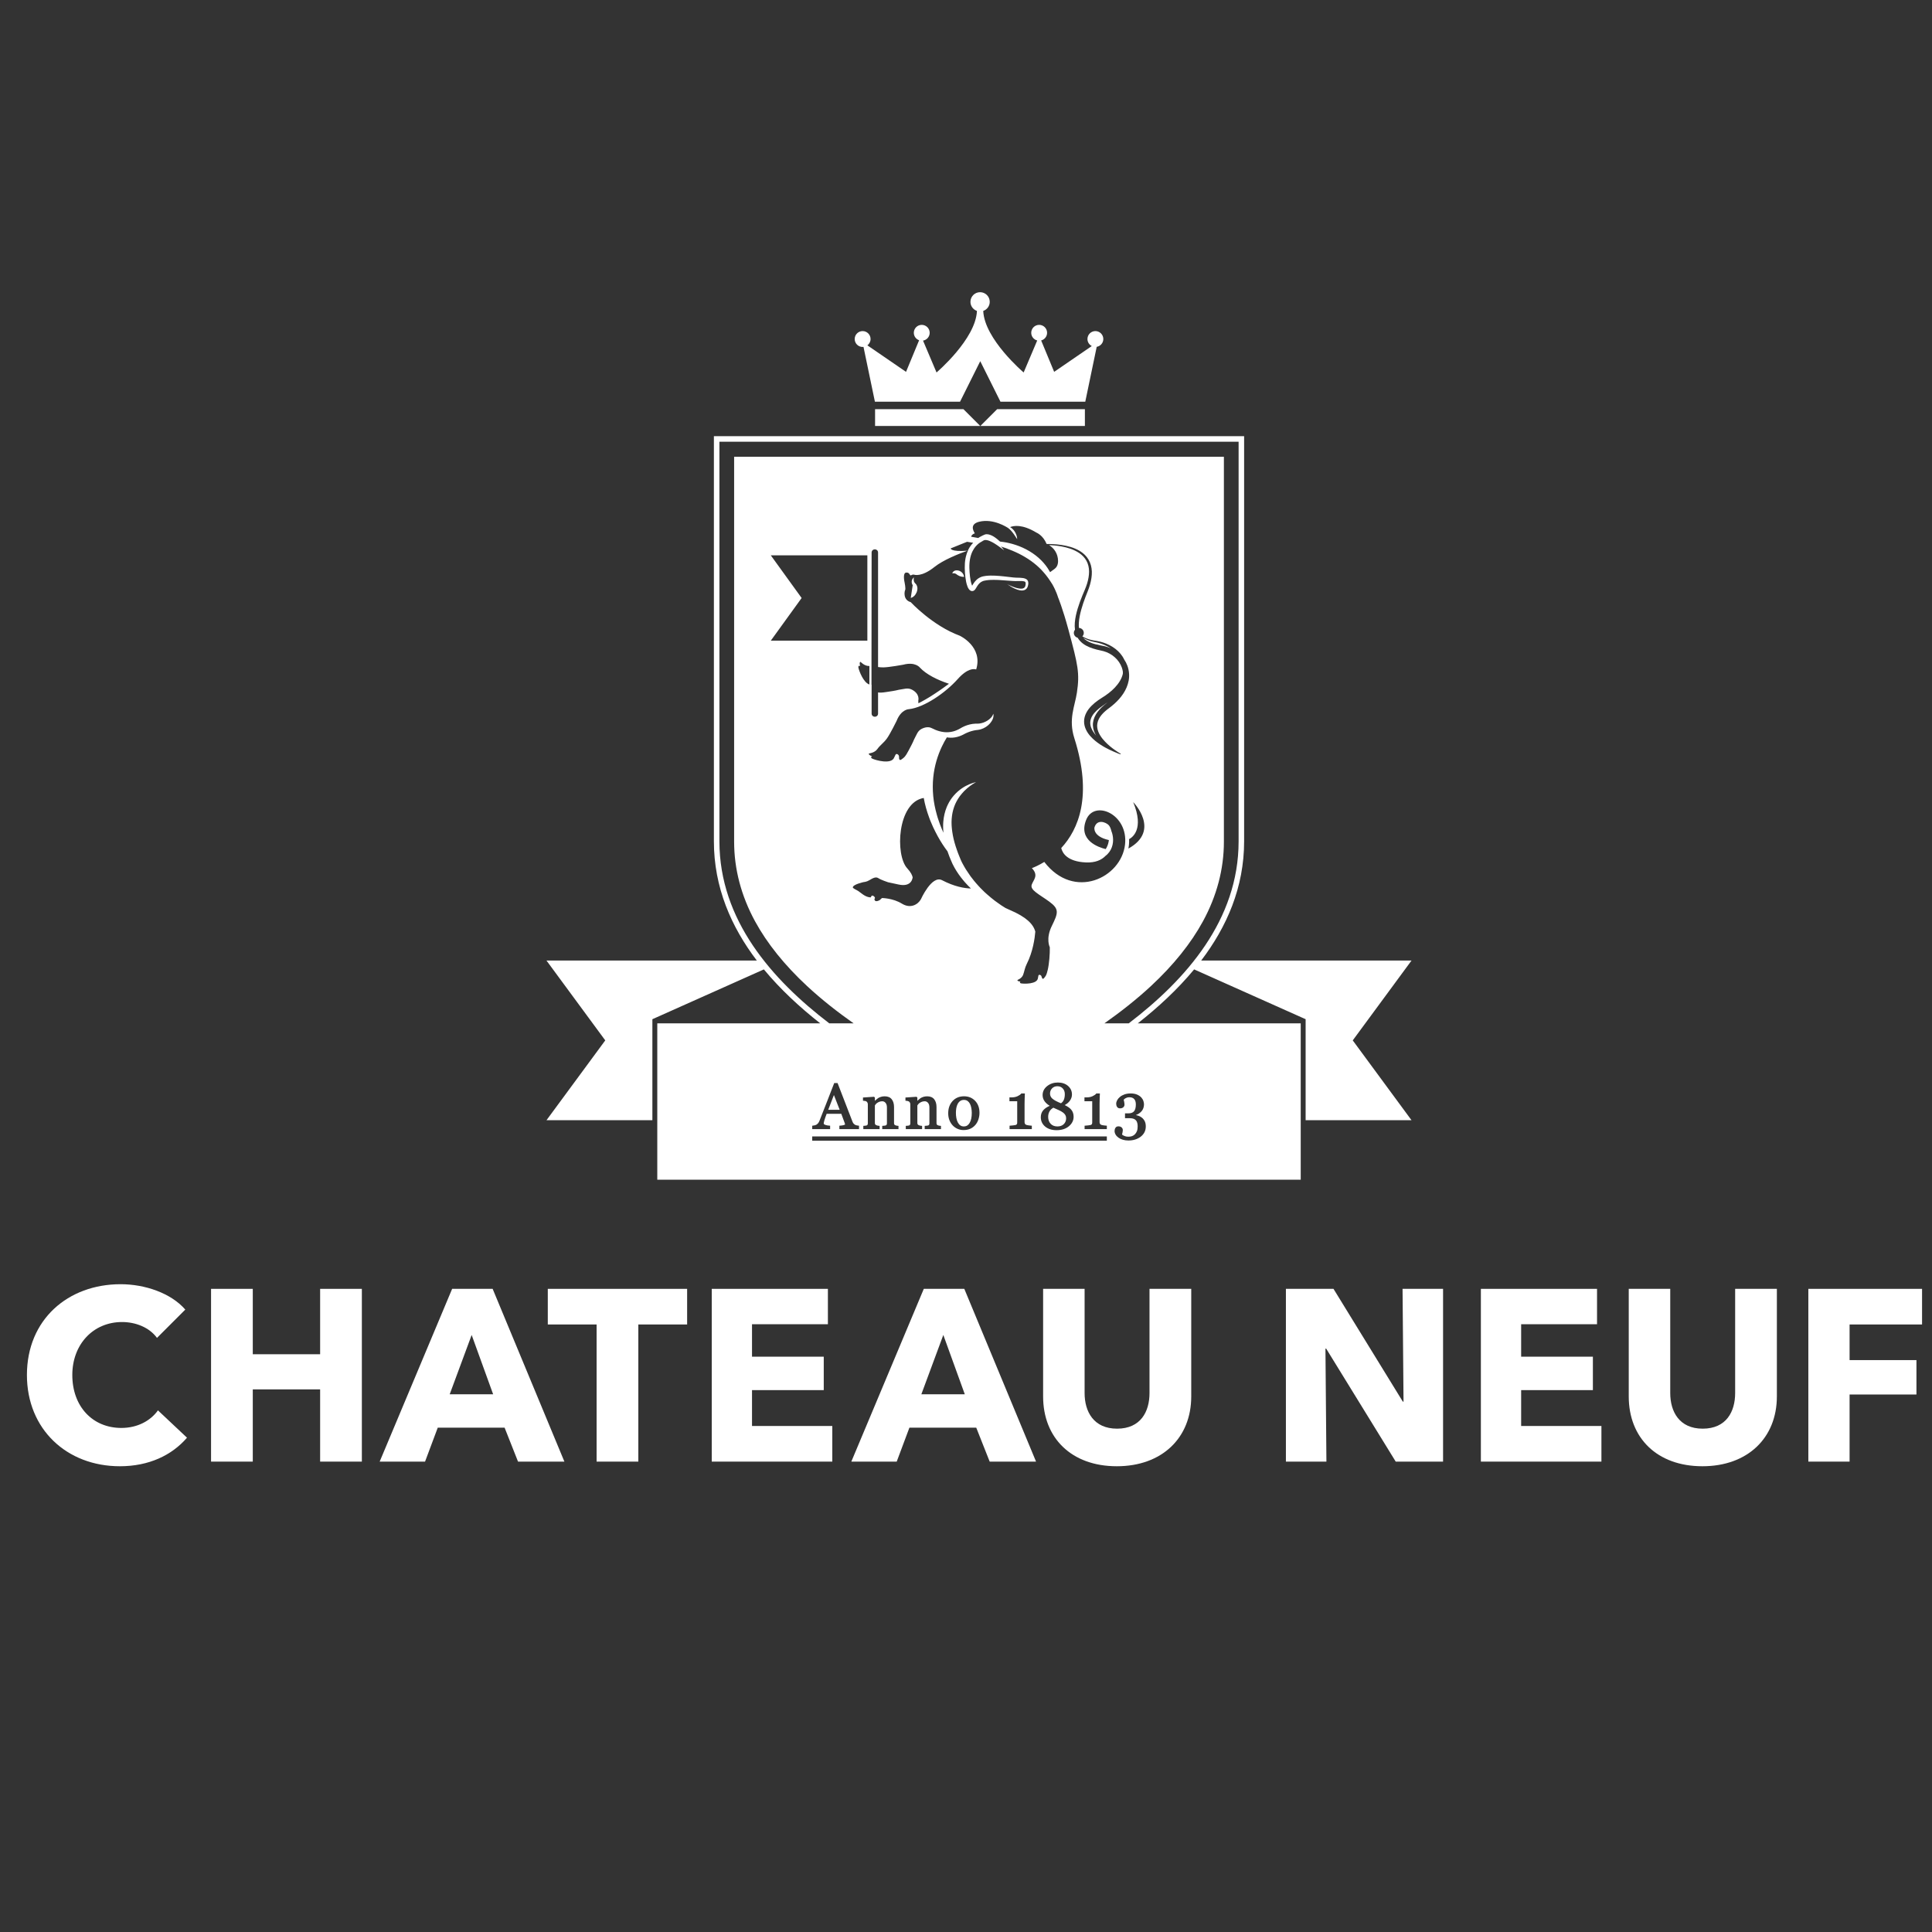 <?xml version="1.0" encoding="UTF-8"?>
<svg width="848px" height="848px" viewBox="0 0 848 848" version="1.1" xmlns="http://www.w3.org/2000/svg" xmlns:xlink="http://www.w3.org/1999/xlink">
    <rect x="0" y="0" width="848" height="848" fill="#333333" stroke="none"/>
    <!-- Generator: Sketch 53.2 (72643) - https://sketchapp.com -->
    <title>logo-xl</title>
    <desc>Created with Sketch.</desc>
    <g id="logo-xl" stroke="none" stroke-width="1" fill="none" fill-rule="evenodd">
        <g id="Group" transform="translate(11, 128)" fill="#FFFFFF">
            <path d="M367.627,24.288 C367.757,24.288 367.883,24.262 368.007,24.25 L373.021,48.324 L410.383,48.324 L419.255,30.528 L428.128,48.324 L465.352,48.324 L470.371,24.229 C472.017,23.951 473.271,22.529 473.271,20.805 C473.271,18.883 471.714,17.321 469.789,17.321 C467.867,17.321 466.307,18.883 466.307,20.805 C466.307,22.153 467.085,23.312 468.207,23.89 L451.692,35.214 L445.987,21.431 C447.483,21.041 448.594,19.693 448.594,18.072 C448.594,16.15 447.036,14.59 445.114,14.59 C443.191,14.59 441.632,16.15 441.632,18.072 C441.632,19.699 442.753,21.056 444.259,21.438 L438.305,35.487 C438.305,35.487 421.079,20.861 420.568,8.467 C422.226,7.891 423.419,6.335 423.419,4.484 C423.419,2.144 421.525,0.25 419.184,0.25 C416.849,0.25 414.951,2.144 414.951,4.484 C414.951,6.335 416.148,7.891 417.802,8.467 C417.292,20.863 400.065,35.487 400.065,35.487 L394.138,21.499 C395.793,21.23 397.061,19.804 397.061,18.072 C397.061,16.15 395.502,14.59 393.577,14.59 C391.657,14.59 390.094,16.15 390.094,18.072 C390.094,19.588 391.07,20.863 392.421,21.344 L386.679,35.214 L369.714,23.579 C370.554,22.943 371.11,21.943 371.11,20.805 C371.11,18.883 369.55,17.321 367.627,17.321 C365.7,17.321 364.144,18.883 364.144,20.805 C364.144,22.726 365.7,24.288 367.627,24.288" id="Fill-1"></path>
            <polyline id="Fill-2" points="373.09 51.603 373.09 58.976 419.253 58.976 411.88 51.603 373.09 51.603"></polyline>
            <path d="M409.427,364.691 C409.718,365.238 410.083,365.664 410.516,365.969 C410.936,366.269 411.467,366.419 412.101,366.419 C413.149,366.419 413.96,365.921 414.577,364.898 C415.216,363.845 415.539,362.354 415.539,360.473 C415.539,359.808 415.471,359.094 415.338,358.354 C415.206,357.627 415.009,356.999 414.748,356.499 C414.477,355.975 414.12,355.551 413.683,355.234 C413.257,354.93 412.725,354.774 412.101,354.774 C411.461,354.774 410.908,354.933 410.46,355.246 C409.999,355.563 409.621,356.011 409.334,356.567 C409.056,357.097 408.858,357.708 408.744,358.385 C408.629,359.077 408.569,359.758 408.569,360.407 C408.569,361.261 408.64,362.06 408.777,362.779 C408.914,363.493 409.134,364.137 409.427,364.691" id="Fill-3"></path>
            <path d="M454.69,356.256 C455.258,355.859 455.685,355.346 455.944,354.725 C456.229,354.036 456.374,353.207 456.374,352.256 C456.374,351.222 456.068,350.371 455.459,349.733 C454.848,349.087 454.081,348.774 453.122,348.774 C452.161,348.774 451.398,349.075 450.789,349.694 C450.179,350.319 449.88,351.069 449.88,351.998 C449.88,352.88 450.22,353.608 450.914,354.227 C451.614,354.852 452.885,355.536 454.69,356.256" id="Fill-4"></path>
            <path d="M453.122,366.419 C454.299,366.419 455.239,366.079 455.921,365.404 C456.614,364.723 456.95,363.88 456.95,362.826 C456.95,362.303 456.836,361.84 456.615,361.45 C456.388,361.051 456.053,360.681 455.619,360.348 C455.192,360.018 454.583,359.663 453.802,359.296 C453.058,358.94 452.234,358.57 451.346,358.195 C450.582,358.635 450.009,359.186 449.644,359.836 C449.258,360.527 449.063,361.326 449.063,362.21 C449.063,363.472 449.435,364.501 450.169,365.268 C450.911,366.045 451.877,366.419 453.122,366.419" id="Fill-5"></path>
            <polyline id="Fill-6" points="352.525 359.118 357.557 359.118 355.023 352.628 352.525 359.118"></polyline>
            <path d="M469.984,154.815 C470.198,154.846 470.413,154.886 470.632,154.929 C471.128,155.025 471.635,155.152 472.141,155.291 C472.213,155.307 472.286,155.322 472.358,155.333 C472.838,155.418 473.403,155.518 473.962,155.664 C474.847,155.891 475.71,156.199 476.543,156.58 C475.366,155.8 474.132,155.198 472.927,154.75 C472.067,154.432 471.215,154.189 470.401,154.008 C469.575,153.841 468.76,153.685 468.019,153.473 C466.558,153.079 465.35,152.503 464.417,151.937 C465.356,152.934 466.623,153.668 468.004,154.189 C468.645,154.432 469.307,154.635 469.984,154.815" id="Fill-7"></path>
            <path d="M471.578,182.818 C471.142,183.158 470.725,183.515 470.336,183.89 C469.554,184.626 468.868,185.427 468.38,186.277 C468.128,186.7 467.936,187.143 467.797,187.583 C467.66,188.027 467.56,188.478 467.54,188.927 C467.496,189.826 467.665,190.729 468.014,191.581 C468.518,192.797 469.285,193.888 470.125,194.859 C469.563,193.949 469.095,192.899 468.853,191.705 C468.695,190.919 468.645,190.078 468.742,189.233 C468.839,188.385 469.078,187.535 469.428,186.735 C470.131,185.124 471.252,183.708 472.541,182.464 C472.855,182.154 473.215,181.848 473.559,181.549 C473.893,181.278 474.23,181.004 474.571,180.726 C474.765,180.57 474.952,180.409 475.136,180.25 C474.413,180.801 473.681,181.328 472.948,181.816 C472.447,182.158 472.014,182.475 471.578,182.818" id="Fill-8"></path>
            <path d="M412.099,124.849 C412.055,124.639 411.967,124.378 411.823,124.093 C411.529,123.527 410.979,122.925 410.189,122.589 C409.99,122.505 409.776,122.437 409.548,122.394 C409.418,122.378 409.288,122.359 409.159,122.344 C409.056,122.341 408.951,122.341 408.849,122.34 C408.553,122.337 408.353,122.39 408.138,122.463 C407.932,122.535 407.757,122.633 407.615,122.743 C407.327,122.963 407.167,123.199 407.082,123.374 C406.995,123.558 406.975,123.668 406.975,123.668 C406.975,123.668 407.083,123.642 407.266,123.634 C407.353,123.627 407.457,123.619 407.57,123.627 C407.68,123.627 407.801,123.627 407.921,123.652 C408.042,123.673 408.164,123.705 408.274,123.741 C408.377,123.785 408.515,123.831 408.561,123.887 L408.586,123.9 L408.647,123.928 L408.767,123.99 L408.784,123.996 L408.79,124.001 C408.775,123.996 408.744,123.989 408.744,123.989 L408.75,123.992 L408.753,123.995 L408.775,124.011 L408.814,124.046 L408.895,124.111 C409.009,124.202 409.134,124.288 409.263,124.378 C409.788,124.73 410.444,125.001 411.033,125.116 C411.329,125.17 411.6,125.196 411.807,125.199 C411.906,125.205 411.999,125.196 412.055,125.193 C412.116,125.19 412.148,125.19 412.148,125.19 C412.148,125.19 412.145,125.157 412.136,125.097 C412.13,125.038 412.125,124.947 412.099,124.849" id="Fill-9"></path>
            <path d="M484.447,321.158 L473.762,321.158 C480.763,316.219 487.716,310.804 494.183,304.798 C504.053,295.632 511.722,286.082 516.991,276.41 C523.098,265.207 526.198,253.44 526.198,241.445 L526.198,72.496 L311.225,72.496 L311.225,241.442 C311.225,253.44 314.319,265.206 320.423,276.41 C325.692,286.082 333.367,295.632 343.233,304.795 C349.699,310.802 356.655,316.219 363.654,321.158 L352.97,321.158 C327.833,301.964 304.767,275.831 304.767,241.28 L304.767,65.876 L532.653,65.876 L532.653,241.28 C532.653,275.831 509.582,301.964 484.447,321.158 L484.447,321.158 Z M474.542,367.6 L465.052,367.6 L465.052,366.098 L465.309,366.079 C465.579,366.059 466.002,366.021 466.576,365.965 C467.143,365.903 467.528,365.844 467.715,365.789 C467.942,365.717 468.114,365.6 468.227,365.445 C468.341,365.29 468.398,365.032 468.398,364.683 L468.398,355.363 L464.996,355.363 L464.996,353.663 L466.023,353.663 C466.963,353.663 467.815,353.488 468.552,353.143 C469.289,352.798 469.819,352.429 470.13,352.044 L470.212,351.939 L471.765,351.939 L471.754,352.229 C471.729,352.822 471.7,353.511 471.673,354.302 C471.645,355.117 471.631,355.814 471.631,356.426 L471.631,364.533 C471.631,364.809 471.688,365.042 471.807,365.251 C471.921,365.455 472.078,365.599 472.284,365.69 C472.496,365.778 472.866,365.866 473.381,365.945 C473.908,366.024 474.301,366.069 474.551,366.079 L474.817,366.087 L474.817,367.6 L474.542,367.6 Z M447.542,355.441 C446.936,354.624 446.626,353.684 446.626,352.653 C446.626,351.088 447.298,349.758 448.624,348.707 C449.929,347.668 451.512,347.141 453.327,347.141 C455.144,347.141 456.643,347.642 457.78,348.633 C458.927,349.628 459.508,350.898 459.508,352.408 C459.508,353.385 459.188,354.318 458.553,355.187 C458.022,355.915 457.274,356.537 456.325,357.044 C457.6,357.648 458.553,358.312 459.159,359.025 C459.874,359.856 460.235,360.919 460.235,362.185 C460.235,363.792 459.533,365.193 458.15,366.343 C456.785,367.484 454.973,368.063 452.766,368.063 C450.696,368.063 449.008,367.53 447.75,366.481 C446.479,365.421 445.834,364.034 445.834,362.361 C445.834,361.119 446.217,360.064 446.976,359.231 C447.629,358.512 448.557,357.888 449.745,357.369 C448.794,356.78 448.055,356.134 447.542,355.441 L447.542,355.441 Z M438.881,365.254 C438.994,365.455 439.152,365.599 439.357,365.69 C439.572,365.778 439.939,365.866 440.455,365.945 C440.98,366.024 441.377,366.069 441.627,366.079 L441.891,366.087 L441.891,367.6 L432.127,367.6 L432.127,366.098 L432.382,366.079 C432.653,366.059 433.077,366.021 433.652,365.965 C434.218,365.903 434.602,365.844 434.791,365.789 C435.02,365.717 435.187,365.603 435.302,365.445 C435.418,365.29 435.476,365.035 435.476,364.683 L435.476,355.363 L432.069,355.363 L432.069,353.663 L433.098,353.663 C434.039,353.663 434.89,353.488 435.627,353.143 C436.363,352.798 436.895,352.429 437.204,352.044 L437.286,351.939 L438.843,351.939 L438.828,352.229 C438.8,352.822 438.773,353.511 438.747,354.302 C438.719,355.084 438.706,355.801 438.706,356.426 L438.706,364.533 C438.706,364.809 438.764,365.042 438.881,365.254 L438.881,365.254 Z M405.188,360.639 C405.188,358.471 405.832,356.673 407.103,355.285 C408.377,353.889 410.068,353.187 412.129,353.187 C414.085,353.187 415.724,353.854 417.001,355.176 C418.275,356.496 418.92,358.268 418.92,360.447 C418.92,361.42 418.762,362.39 418.454,363.33 C418.143,364.274 417.692,365.092 417.116,365.753 C416.46,366.513 415.688,367.084 414.825,367.454 C413.962,367.821 412.986,368.01 411.925,368.01 C411.032,368.01 410.171,367.84 409.369,367.503 C408.563,367.166 407.836,366.671 407.21,366.024 C406.595,365.388 406.098,364.606 405.736,363.699 C405.374,362.794 405.188,361.76 405.188,360.639 L405.188,360.639 Z M392.076,354.783 C392.412,354.469 392.739,354.21 393.041,354.007 C393.4,353.779 393.827,353.582 394.313,353.431 C394.802,353.274 395.361,353.199 395.968,353.199 C397.347,353.199 398.388,353.641 399.063,354.514 C399.722,355.37 400.057,356.505 400.057,357.903 L400.057,364.918 C400.057,365.189 400.1,365.402 400.187,365.555 C400.267,365.697 400.406,365.807 400.613,365.892 C400.816,365.977 400.991,366.039 401.14,366.071 C401.278,366.106 401.485,366.131 401.754,366.148 L402.014,366.164 L402.014,367.6 L394.873,367.6 L394.873,366.168 L395.122,366.148 C395.297,366.132 395.484,366.119 395.686,366.103 L395.82,366.091 C396.044,366.077 396.23,366.045 396.376,365.994 C396.567,365.933 396.705,365.834 396.792,365.684 C396.888,365.523 396.937,365.303 396.937,365.028 L396.937,358.095 C396.937,357.211 396.734,356.525 396.327,356.06 C395.926,355.599 395.451,355.375 394.883,355.375 C394.435,355.375 394.019,355.447 393.65,355.583 C393.272,355.725 392.934,355.899 392.642,356.106 C392.366,356.296 392.146,356.502 391.988,356.719 C391.841,356.921 391.728,357.087 391.649,357.211 L391.649,364.89 C391.649,365.146 391.699,365.353 391.799,365.51 C391.895,365.661 392.043,365.778 392.258,365.871 C392.43,365.954 392.618,366.016 392.818,366.057 C393.032,366.099 393.252,366.131 393.474,366.148 L393.729,366.166 L393.729,367.6 L386.571,367.6 L386.571,366.168 L386.826,366.148 L387.156,366.121 L387.478,366.091 C387.678,366.077 387.849,366.045 387.995,365.997 C388.189,365.933 388.324,365.834 388.413,365.684 C388.509,365.526 388.556,365.307 388.556,365.028 L388.556,356.712 C388.556,356.447 388.501,356.204 388.388,355.984 C388.275,355.765 388.124,355.589 387.933,355.457 C387.788,355.366 387.61,355.297 387.407,355.253 C387.186,355.208 386.94,355.175 386.679,355.156 L386.423,355.139 L386.423,353.723 L386.679,353.706 L391.164,353.404 L391.289,353.397 L391.376,353.486 L391.569,353.676 L391.649,353.755 L391.649,355.187 C391.781,355.059 391.92,354.927 392.076,354.783 L392.076,354.783 Z M373.43,354.783 C373.772,354.469 374.097,354.21 374.398,354.007 C374.756,353.779 375.185,353.582 375.669,353.431 C376.159,353.274 376.715,353.199 377.325,353.199 C378.701,353.199 379.742,353.641 380.42,354.514 C381.079,355.37 381.414,356.505 381.414,357.903 L381.414,364.918 C381.414,365.189 381.459,365.402 381.545,365.555 C381.622,365.697 381.76,365.807 381.97,365.892 C382.17,365.977 382.348,366.039 382.494,366.071 C382.633,366.106 382.84,366.131 383.112,366.148 L383.368,366.164 L383.368,367.6 L376.228,367.6 L376.228,366.168 L376.48,366.148 C376.653,366.132 376.84,366.119 377.04,366.103 L377.175,366.091 C377.402,366.077 377.585,366.045 377.733,365.994 C377.924,365.933 378.059,365.834 378.147,365.684 C378.243,365.523 378.294,365.303 378.294,365.028 L378.294,358.095 C378.294,357.211 378.086,356.525 377.684,356.06 C377.282,355.599 376.81,355.375 376.239,355.375 C375.791,355.375 375.377,355.447 375.007,355.583 C374.629,355.725 374.289,355.899 373.999,356.106 C373.724,356.296 373.501,356.502 373.343,356.719 C373.196,356.921 373.083,357.087 373.006,357.211 L373.006,364.89 C373.006,365.146 373.055,365.353 373.155,365.51 C373.253,365.661 373.399,365.778 373.614,365.871 C373.785,365.954 373.975,366.016 374.173,366.057 C374.388,366.099 374.611,366.131 374.832,366.148 L375.084,366.166 L375.084,367.6 L367.932,367.6 L367.932,366.168 L368.18,366.148 L368.509,366.121 L368.833,366.091 C369.034,366.077 369.206,366.045 369.351,365.997 C369.543,365.933 369.68,365.834 369.767,365.684 C369.865,365.526 369.912,365.307 369.912,365.028 L369.912,356.712 C369.912,356.447 369.856,356.204 369.745,355.984 C369.636,355.768 369.478,355.586 369.287,355.457 C369.145,355.366 368.97,355.297 368.764,355.253 C368.542,355.208 368.296,355.175 368.038,355.156 L367.781,355.139 L367.781,353.723 L368.038,353.706 L372.522,353.404 L372.648,353.397 L372.736,353.486 L372.926,353.676 L373.006,353.755 L373.006,355.187 C373.136,355.059 373.281,354.927 373.43,354.783 L373.43,354.783 Z M345.777,370.802 L474.817,370.802 L474.817,372.674 L345.502,372.674 L345.502,370.802 L345.777,370.802 Z M359.875,365.316 C359.862,365.215 359.838,365.13 359.809,365.055 L358.266,360.884 L351.834,360.884 C351.607,361.464 351.428,361.949 351.286,362.367 C351.124,362.838 350.984,363.277 350.857,363.67 C350.742,364.046 350.661,364.361 350.617,364.597 C350.577,364.829 350.556,365.014 350.556,365.15 C350.556,365.383 350.784,365.58 351.233,365.737 C351.777,365.929 352.404,366.045 353.097,366.079 L353.357,366.091 L353.357,367.6 L345.502,367.6 L345.502,366.099 L345.753,366.079 C345.982,366.062 346.265,366.01 346.599,365.927 C346.923,365.85 347.189,365.746 347.385,365.619 C347.722,365.392 347.987,365.152 348.166,364.91 C348.351,364.659 348.538,364.305 348.72,363.859 C349.706,361.398 350.791,358.637 351.944,355.659 C353.122,352.623 354.167,349.919 355.09,347.55 L355.159,347.375 L356.629,347.375 L363.163,364.285 C363.289,364.616 363.434,364.88 363.587,365.073 C363.743,365.27 363.967,365.467 364.241,365.652 C364.425,365.766 364.676,365.866 364.984,365.942 C365.302,366.024 365.571,366.069 365.779,366.079 L366.041,366.089 L366.041,367.6 L357.423,367.6 L357.423,366.095 L357.683,366.079 C358.365,366.037 358.942,365.948 359.395,365.815 C359.834,365.687 359.897,365.572 359.897,365.572 C359.898,365.501 359.891,365.415 359.875,365.316 L359.875,365.316 Z M481.703,370.158 C481.851,370.278 482.04,370.39 482.269,370.491 C482.541,370.62 482.831,370.725 483.14,370.802 C483.435,370.879 483.867,370.917 484.426,370.917 C484.936,370.917 485.441,370.831 485.915,370.66 C486.377,370.494 486.791,370.222 487.148,369.856 C487.522,369.463 487.818,368.997 488.03,368.472 C488.237,367.949 488.345,367.24 488.345,366.367 C488.345,365.901 488.294,365.43 488.192,364.963 C488.098,364.525 487.92,364.138 487.661,363.814 C487.412,363.502 487.06,363.254 486.618,363.074 C486.162,362.891 485.571,362.799 484.861,362.799 L482.794,362.799 L482.794,360.679 L484.26,360.679 C485.428,360.679 486.275,360.363 486.773,359.739 C487.287,359.1 487.548,358.105 487.548,356.783 C487.548,355.721 487.303,354.917 486.815,354.394 C486.325,353.868 485.642,353.614 484.729,353.614 C484.286,353.614 483.924,353.667 483.653,353.766 C483.361,353.876 483.124,353.981 482.944,354.085 C482.74,354.201 482.575,354.324 482.448,354.454 C482.358,354.55 482.283,354.628 482.219,354.695 L482.42,355.623 C482.514,356.066 482.564,356.492 482.564,356.892 C482.564,357.307 482.389,357.68 482.046,358.002 C481.705,358.318 481.218,358.479 480.59,358.479 C480.01,358.479 479.578,358.262 479.302,357.831 C479.051,357.445 478.921,356.989 478.921,356.479 C478.921,355.964 479.067,355.431 479.352,354.904 C479.632,354.38 480.049,353.889 480.596,353.44 C481.137,352.992 481.803,352.628 482.578,352.352 C483.353,352.079 484.254,351.939 485.255,351.939 C486.406,351.939 487.381,352.116 488.152,352.466 C488.915,352.813 489.529,353.242 489.974,353.743 C490.407,354.233 490.712,354.759 490.88,355.31 C491.041,355.843 491.123,356.312 491.123,356.698 C491.123,357.182 491.055,357.671 490.919,358.148 C490.782,358.637 490.559,359.097 490.246,359.518 C489.909,359.97 489.459,360.387 488.914,360.75 C488.528,361.009 488.067,361.236 487.539,361.426 C487.852,361.489 488.173,361.569 488.504,361.674 C489.11,361.868 489.666,362.153 490.155,362.527 C490.668,362.928 491.095,363.441 491.418,364.058 C491.747,364.682 491.914,365.478 491.914,366.419 C491.914,368.251 491.172,369.759 489.703,370.901 C488.256,372.02 486.43,372.59 484.272,372.59 C483.393,372.59 482.576,372.476 481.84,372.256 C481.097,372.032 480.453,371.725 479.927,371.347 C479.385,370.962 478.962,370.511 478.666,370.004 C478.365,369.491 478.212,368.952 478.212,368.404 C478.212,367.908 478.334,367.45 478.581,367.052 C478.846,366.613 479.29,366.379 479.868,366.379 C480.485,366.379 480.969,366.54 481.308,366.855 C481.647,367.177 481.824,367.556 481.824,367.978 C481.824,368.288 481.774,368.681 481.677,369.146 C481.6,369.499 481.536,369.773 481.486,369.97 C481.532,370.016 481.602,370.076 481.703,370.158 L481.703,370.158 Z M368.196,259.144 C368.196,259.144 369.312,259.107 370.614,258.327 C371.909,257.551 373.365,256.663 374.506,257.432 C375.64,258.201 378.725,259.219 378.725,259.219 C378.725,259.219 377.644,259.008 383.444,260.242 C389.24,261.481 389.537,257.28 389.537,257.28 L389.61,257.216 C389.453,256.244 388.831,254.893 387.186,253.103 C381.837,247.28 382.821,224.181 394.452,222.243 C394.965,225.161 395.793,228.044 396.822,230.829 C397.086,231.546 397.344,232.266 397.66,232.959 C397.968,233.669 398.239,234.336 398.58,235.076 C398.899,235.735 399.222,236.397 399.546,237.052 C399.859,237.713 400.248,238.391 400.598,239.055 C401.903,241.422 403.329,243.642 404.895,245.699 C404.966,245.919 405.037,246.138 405.12,246.355 L405.727,248.003 C405.938,248.549 406.175,249.074 406.398,249.609 C406.626,250.142 406.844,250.688 407.087,251.197 C407.375,251.784 407.639,252.283 407.932,252.806 C409.077,254.856 410.408,256.712 411.819,258.405 C411.993,258.612 412.169,258.826 412.343,259.031 C412.524,259.236 412.708,259.435 412.887,259.635 C413.252,260.036 413.603,260.439 413.977,260.808 C414.355,261.181 414.729,261.543 415.099,261.904 C415.12,261.926 415.14,261.949 415.165,261.969 C412.254,261.91 407.94,261.167 402.484,258.339 C397.968,255.996 393.19,266.73 393.19,266.73 C391.972,268.892 388.779,271.036 384.837,268.616 C380.895,266.195 376.127,266.165 376.127,266.165 L375.04,267.138 C372.608,268.369 372.827,266.486 372.827,266.486 C373.68,266.038 371.837,264.517 371.493,265.325 C371.153,266.133 370.891,265.872 370.891,265.872 C368.402,265.686 366.515,263.41 365.055,262.714 C363.592,262.013 363.327,261.607 363.327,261.607 C363.122,260.198 368.196,259.144 368.196,259.144 L368.196,259.144 Z M370.598,172.437 C367.939,171.611 366.041,166.329 365.803,165.166 C365.524,163.814 366.54,164.328 366.54,164.328 C365.998,162.392 366.764,162.53 366.764,162.53 C366.764,162.53 368.399,164.381 370.49,164.324 C370.521,164.324 370.559,164.324 370.598,164.324 L370.598,172.437 Z M486.381,224.062 C486.381,224.062 498.7,236.479 484.268,244.462 C484.293,244.356 484.319,244.239 484.337,244.138 L484.488,243.07 L484.506,242.962 L484.515,242.858 L484.521,242.805 L484.551,242.341 C484.566,242.035 484.593,241.735 484.603,241.429 C484.609,241.06 484.603,240.687 484.584,240.316 C485.864,239.661 491.388,236.05 486.381,224.062 L486.381,224.062 Z M418.831,100.996 C425.05,99.484 431.073,103.476 431.515,103.778 C431.542,103.796 431.566,103.812 431.591,103.833 C431.765,103.954 431.923,104.116 432.098,104.255 C432.273,104.407 432.437,104.581 432.609,104.749 C432.766,104.935 432.949,105.094 433.094,105.294 C433.25,105.483 433.414,105.666 433.555,105.869 C433.695,106.069 433.863,106.246 433.985,106.449 C434.111,106.649 434.258,106.828 434.374,107.011 C434.486,107.201 434.611,107.375 434.718,107.534 C434.94,107.854 435.101,108.144 435.244,108.331 C435.378,108.527 435.463,108.635 435.463,108.635 C435.463,108.635 435.462,108.498 435.434,108.262 C435.399,108.03 435.375,107.682 435.256,107.296 C435.152,106.901 434.992,106.449 434.762,105.99 C434.652,105.754 434.512,105.523 434.364,105.296 C434.233,105.059 434.046,104.849 433.873,104.631 C433.702,104.408 433.49,104.223 433.291,104.031 C433.088,103.847 432.861,103.691 432.646,103.539 C432.546,103.476 432.448,103.421 432.347,103.365 C433.888,102.724 437.66,101.985 443.929,105.783 C443.929,105.783 446.821,106.927 448.323,110.672 C448.323,110.672 448.408,110.706 448.554,110.771 C450.354,110.767 452.521,110.837 454.977,111.203 C456.251,111.397 457.599,111.673 458.99,112.1 C460.378,112.53 461.808,113.121 463.186,113.985 C464.551,114.852 465.849,116.044 466.76,117.585 C467.687,119.121 468.166,120.967 468.234,122.845 C468.295,124.729 467.975,126.631 467.46,128.498 C467.186,129.427 466.886,130.359 466.523,131.269 C466.172,132.163 465.818,133.068 465.46,133.979 C464.765,135.796 464.12,137.659 463.591,139.569 C463.064,141.478 462.644,143.441 462.531,145.398 C462.488,146.143 462.502,146.891 462.577,147.618 C463.754,147.654 464.698,148.614 464.698,149.798 C464.698,150.385 464.459,150.92 464.079,151.311 C464.227,151.399 464.375,151.488 464.534,151.575 C465.48,152.096 466.692,152.608 468.156,152.928 C468.887,153.101 469.677,153.205 470.528,153.347 C471.389,153.498 472.272,153.713 473.186,154.005 C475,154.597 476.91,155.496 478.659,156.866 C480.151,158.039 481.543,159.588 482.44,161.493 C482.998,162.315 483.467,163.191 483.809,164.13 C484.605,166.232 484.792,168.544 484.412,170.684 C484.016,172.823 483.138,174.788 482.019,176.466 C480.902,178.159 479.576,179.603 478.176,180.858 C477.484,181.489 476.767,182.067 476.047,182.613 C475.698,182.877 475.355,183.137 475.013,183.397 C474.7,183.65 474.4,183.887 474.101,184.16 C472.913,185.201 471.912,186.358 471.296,187.601 C470.678,188.84 470.445,190.154 470.618,191.402 C470.779,192.66 471.307,193.824 471.926,194.843 C472.561,195.87 473.301,196.761 474.041,197.53 C474.785,198.309 475.52,198.983 476.213,199.562 C477.598,200.719 478.794,201.506 479.605,202.047 C480.083,202.356 480.431,202.569 480.646,202.694 C480.836,202.798 480.953,202.854 480.953,202.854 L480.879,203.042 C480.879,203.042 480.843,203.034 480.789,203.014 L480.767,203.061 L480.659,203.016 L480.648,203.041 C480.648,203.041 480.364,202.939 479.831,202.752 C479.301,202.547 478.531,202.235 477.57,201.796 C477.543,201.784 477.51,201.771 477.488,201.756 C476.502,201.333 475.339,200.794 474.056,200.078 C472.7,199.329 471.22,198.389 469.717,197.165 C468.97,196.544 468.222,195.854 467.522,195.047 C466.813,194.246 466.157,193.317 465.657,192.243 C465.154,191.171 464.808,189.931 464.826,188.63 C464.833,187.328 465.198,186.015 465.8,184.864 C466.397,183.696 467.212,182.676 468.116,181.776 C469.026,180.861 470.008,180.066 471.062,179.32 C471.606,178.932 472.075,178.64 472.648,178.278 C473.162,177.966 473.672,177.637 474.171,177.29 C475.169,176.608 476.126,175.863 477.027,175.064 C478.819,173.456 480.379,171.573 481.288,169.439 C481.524,168.887 481.709,168.322 481.844,167.747 C481.859,167.45 481.864,167.155 481.857,166.861 C481.766,166.235 481.621,165.617 481.402,165.011 C480.797,163.329 479.735,161.768 478.341,160.525 C476.949,159.273 475.235,158.333 473.388,157.814 C472.523,157.567 471.395,157.393 470.363,157.115 C469.317,156.846 468.27,156.521 467.244,156.105 C466.218,155.681 465.205,155.155 464.281,154.453 C463.384,153.771 462.585,152.905 462.001,151.909 C461.046,151.677 460.332,150.824 460.332,149.798 C460.332,149.27 460.527,148.796 460.832,148.419 C460.689,147.36 460.689,146.304 460.765,145.281 C460.937,143.129 461.436,141.086 462.021,139.117 C462.617,137.15 463.324,135.262 464.066,133.43 C464.826,131.575 465.628,129.879 466.157,128.115 C466.688,126.357 467.016,124.588 467.016,122.871 C467.009,121.156 466.631,119.505 465.849,118.111 C465.078,116.711 463.936,115.589 462.689,114.74 C461.429,113.893 460.082,113.281 458.753,112.828 C457.422,112.37 456.116,112.059 454.872,111.833 C452.855,111.468 451.018,111.313 449.427,111.242 C450.749,112.058 452.831,113.819 453.314,117.037 C453.518,118.416 453.53,120.49 451.895,121.683 C451.095,122.267 450.445,122.743 449.904,123.136 C449.782,122.909 449.652,122.676 449.507,122.447 C449.287,122.095 449.071,121.712 448.821,121.34 C448.556,120.973 448.284,120.595 448.008,120.208 C447.701,119.835 447.388,119.453 447.071,119.064 C446.736,118.685 446.376,118.318 446.02,117.933 C445.643,117.569 445.256,117.203 444.854,116.839 C444.441,116.494 444.03,116.131 443.59,115.799 C442.713,115.129 441.794,114.491 440.832,113.924 C438.912,112.777 436.867,111.867 434.895,111.213 C433.914,110.87 432.939,110.626 432.02,110.396 C431.095,110.178 430.218,110.008 429.398,109.89 C428.9,109.811 428.429,109.756 427.983,109.711 C427.948,109.675 427.919,109.645 427.881,109.613 C427.88,109.605 427.874,109.604 427.874,109.604 L427.787,109.602 C427.472,109.268 427.107,108.986 426.764,108.679 C426.586,108.524 426.393,108.39 426.209,108.244 C426.023,108.102 425.836,107.954 425.634,107.827 C425.435,107.695 425.242,107.557 425.031,107.441 L424.381,107.094 C424.155,106.998 423.931,106.889 423.692,106.801 C423.444,106.72 423.205,106.631 422.937,106.576 C422.69,106.518 422.423,106.486 422.141,106.478 C422.006,106.478 421.866,106.483 421.719,106.507 C421.64,106.515 421.546,106.539 421.457,106.56 C421.417,106.569 421.366,106.585 421.313,106.605 C421.262,106.623 421.218,106.635 421.11,106.695 L421.215,106.643 C420.544,106.907 419.889,107.228 419.261,107.606 L419.223,107.585 C418.931,107.76 418.646,107.942 418.37,108.141 L415.261,107.58 C415.261,107.58 415.368,106.597 416.878,106.085 C416.102,104.889 414.64,102.016 418.831,100.996 L418.831,100.996 Z M374.094,200.77 C375.291,199.057 376.85,198.138 378.318,196.086 C379.781,194.033 382.525,188.444 382.525,188.444 C384.557,183.273 387.934,183.275 387.934,183.275 C394.654,182.538 403.989,176.085 409.36,170.071 C413.707,165.209 416.548,165.531 417.471,165.834 C420.547,155.81 410.258,151.031 410.258,151.031 L410.258,151.028 C398.291,146.626 388.75,136.306 388.75,136.306 C385.313,135.323 385.966,131.602 386.289,131.003 C386.614,130.401 386.052,127.675 386.052,127.675 C386.052,127.675 385.041,123.444 386.761,123.307 C388.485,123.171 388.198,124.957 388.937,124.484 C389.68,124.009 390.32,124.261 390.32,124.261 C390.32,124.261 393.49,125.39 399.129,120.875 C402.98,117.793 409.729,115.109 413.623,113.714 C406.093,114.283 406.291,112.703 406.291,112.703 L413.461,109.806 L416.158,110.237 C415.335,111.081 414.63,112.05 414.098,113.095 C414.012,113.271 413.935,113.452 413.858,113.63 C413.48,114.477 413.183,115.349 412.974,116.236 C412.961,116.277 412.957,116.317 412.942,116.354 C412.884,116.61 412.828,116.866 412.778,117.125 C412.524,118.501 412.429,119.899 412.454,121.274 L412.454,121.283 C412.475,122.647 412.564,123.996 412.729,125.351 C412.916,126.713 413.122,128.054 413.662,129.468 C413.81,129.833 413.956,130.173 414.264,130.589 L414.342,130.688 L414.429,130.787 L414.488,130.856 C414.576,130.948 414.685,131.049 414.827,131.15 C414.967,131.248 415.164,131.364 415.445,131.418 C415.724,131.477 416.065,131.423 416.29,131.314 C416.739,131.09 416.883,130.859 417.035,130.685 C417.174,130.498 417.273,130.34 417.371,130.188 L417.879,129.345 C418.526,128.298 419.292,127.51 420.299,127.106 C420.421,127.058 420.559,127.007 420.671,126.974 C420.721,126.958 420.812,126.934 420.893,126.913 L421.098,126.87 C421.395,126.809 421.682,126.739 421.991,126.706 C422.292,126.654 422.601,126.618 422.92,126.597 C423.23,126.561 423.546,126.548 423.866,126.539 C424.773,126.503 425.693,126.51 426.616,126.548 L426.619,126.54 C426.996,126.555 427.371,126.571 427.744,126.593 C428.819,126.66 429.896,126.745 430.978,126.826 C431.214,126.845 431.446,126.865 431.682,126.88 C432.343,126.931 433.012,126.978 433.686,127.015 C434.034,127.029 434.391,127.051 434.718,127.045 L434.963,127.047 L435.227,127.041 L435.724,127.029 C436.38,127.015 437.034,127.009 437.643,127.041 C438.248,127.067 438.835,127.204 439.01,127.436 C439.221,127.654 439.231,128.284 439.111,128.88 C439.022,129.452 438.792,129.879 438.341,130.123 C437.892,130.371 437.26,130.411 436.644,130.349 C436.017,130.285 435.385,130.136 434.763,129.949 C434.354,129.822 433.948,129.674 433.543,129.517 C433.455,129.486 433.366,129.452 433.279,129.415 C432.546,129.123 431.826,128.797 431.12,128.433 C432.2,129.207 433.346,129.898 434.586,130.439 C435.202,130.709 435.844,130.944 436.531,131.078 C437.213,131.207 437.971,131.278 438.734,130.966 C439.113,130.816 439.464,130.539 439.712,130.201 C439.957,129.862 440.106,129.467 440.187,129.113 C440.273,128.782 440.347,128.397 440.355,128.006 C440.363,127.614 440.297,127.133 440.002,126.706 C439.702,126.286 439.258,126.05 438.878,125.925 C438.495,125.792 438.13,125.734 437.779,125.689 C437.071,125.596 436.396,125.586 435.728,125.565 L435.231,125.554 L434.998,125.545 L434.753,125.533 C434.409,125.523 434.112,125.49 433.8,125.466 C433.153,125.399 432.5,125.322 431.846,125.243 C431.501,125.202 431.152,125.161 430.807,125.121 C430.395,125.071 429.984,125.028 429.568,124.981 C429.006,124.921 428.44,124.861 427.874,124.816 C426.537,124.704 425.186,124.621 423.813,124.639 C423.474,124.642 423.125,124.652 422.779,124.679 C422.43,124.693 422.085,124.724 421.731,124.771 C421.382,124.803 421.022,124.873 420.668,124.945 C420.575,124.966 420.504,124.979 420.389,125.004 L420.128,125.076 C419.919,125.134 419.752,125.199 419.564,125.268 C418.834,125.557 418.155,126 417.592,126.529 C417.026,127.058 416.572,127.67 416.193,128.263 L415.703,129.062 C415.681,129.024 415.659,128.984 415.64,128.941 C415.627,128.909 415.615,128.88 415.6,128.848 C415.582,128.801 415.56,128.754 415.545,128.709 C415.137,127.646 414.92,126.351 414.759,125.091 C414.601,123.818 414.51,122.521 414.478,121.239 C414.474,120.922 414.472,120.608 414.477,120.295 L414.477,120.294 C414.477,120.275 414.478,120.261 414.478,120.245 C414.485,119.983 414.497,119.72 414.514,119.459 C414.519,119.359 414.528,119.257 414.535,119.158 C414.547,118.978 414.565,118.794 414.587,118.613 C414.6,118.506 414.609,118.394 414.624,118.287 C414.65,118.082 414.683,117.874 414.714,117.671 C414.726,117.608 414.732,117.544 414.742,117.481 C414.958,116.253 415.316,115.063 415.855,113.974 C416.046,113.592 416.259,113.225 416.489,112.872 C416.514,112.832 416.539,112.798 416.565,112.758 C416.677,112.589 416.794,112.423 416.914,112.26 C416.983,112.172 417.053,112.088 417.121,112.002 C417.218,111.887 417.307,111.768 417.406,111.657 C417.588,111.454 417.779,111.256 417.981,111.069 C418.675,110.421 419.478,109.886 420.34,109.45 L420.276,109.44 C420.501,109.326 420.725,109.216 420.96,109.117 L421.03,109.083 L421.03,109.079 L421.035,109.079 C421.059,109.074 421.067,109.063 421.104,109.06 C421.163,109.045 421.232,109.036 421.311,109.032 C421.396,109.024 421.488,109.021 421.582,109.024 C421.685,109.022 421.792,109.024 421.902,109.042 C422.085,109.054 422.275,109.103 422.466,109.142 C422.659,109.189 422.852,109.261 423.047,109.316 L423.624,109.552 L424.203,109.827 C424.399,109.909 424.589,110.019 424.781,110.124 C424.947,110.219 425.12,110.31 425.284,110.412 C425.284,110.412 425.29,110.412 425.296,110.414 C425.309,110.428 425.329,110.437 425.348,110.448 C425.715,110.692 426.099,110.907 426.464,111.165 C426.596,111.256 426.732,111.344 426.864,111.435 L426.867,111.437 C427.103,111.599 427.339,111.758 427.565,111.938 C427.922,112.207 428.303,112.454 428.652,112.741 C429.006,113.014 429.36,113.286 429.725,113.554 L429.725,113.551 C429.731,113.556 429.732,113.561 429.741,113.567 C429.636,113.425 429.526,113.291 429.421,113.152 C429.251,112.928 429.078,112.701 428.907,112.48 C428.822,112.373 428.733,112.275 428.645,112.17 C428.514,112.016 428.384,111.861 428.246,111.708 L428.628,111.975 C429.301,112.193 430.005,112.439 430.752,112.693 C431.61,113.007 432.508,113.356 433.423,113.743 C434.341,114.122 435.264,114.558 436.198,115.009 C437.116,115.486 438.056,115.966 438.946,116.516 C439.856,117.04 440.722,117.635 441.564,118.225 C441.986,118.523 442.383,118.844 442.787,119.143 C443.178,119.465 443.565,119.783 443.943,120.096 C444.307,120.424 444.667,120.75 445.018,121.065 C445.356,121.399 445.688,121.725 446.011,122.041 C446.62,122.705 447.208,123.336 447.709,123.954 C447.83,124.093 447.941,124.234 448.049,124.376 C448.104,124.442 448.155,124.508 448.208,124.579 C448.208,124.581 448.21,124.585 448.21,124.585 C448.279,124.675 448.347,124.768 448.416,124.854 C448.634,125.144 448.861,125.412 449.046,125.681 C449.401,126.225 449.754,126.682 450.006,127.081 C450.502,127.884 450.813,128.342 450.813,128.342 C450.813,128.342 450.805,128.312 450.789,128.261 C452.685,131.575 453.37,134.085 453.37,134.085 C453.37,134.085 455.408,138.916 457.978,148.45 C462.18,164.028 462.959,167.433 461.681,176.01 C460.785,182.037 457.873,187.591 460.551,196 C468.637,221.395 462.352,236.069 454.804,244.22 C455.311,246.382 457.376,250.178 465.641,250.543 C469.756,250.722 472.523,249.475 474.308,247.591 L474.741,247.247 L475.15,246.845 C475.687,246.289 476.168,245.655 476.531,244.957 C476.885,244.261 477.18,243.528 477.33,242.783 C477.492,242.043 477.57,241.3 477.562,240.595 C477.55,239.17 477.254,237.883 476.844,236.859 C476.836,236.836 476.823,236.817 476.815,236.795 C476.547,235.618 476.126,234.684 475.634,234.168 C474.416,232.887 470.518,231.349 469.38,235.191 C469.38,235.191 468.486,239.11 475.714,240.728 C475.65,241.25 475.543,241.779 475.404,242.298 C475.24,242.892 475.005,243.46 474.721,244.001 C474.603,244.239 474.462,244.467 474.316,244.688 C471.14,243.907 462.168,240.863 465.742,231.861 C469.314,222.858 484.329,229.307 482.799,242.721 C481.137,257.32 460.406,267.33 447.365,250.323 C445.035,251.76 443.054,252.611 441.917,253.047 C444.984,256.257 442.655,258.092 441.859,260.266 C440.964,262.697 445.226,264.562 449.604,267.784 C453.981,271.006 453.498,272.679 450.685,278.385 C447.87,284.092 449.78,287.771 449.78,287.771 C449.865,290.603 449.486,295.145 448.886,297.653 C448.29,300.154 448.039,300.319 447.315,301.234 C446.584,302.147 446.336,301.286 446.146,300.573 C445.955,299.861 444.911,299.603 444.786,300.224 C444.664,300.853 444.582,301.27 444.582,301.27 C444.31,304.067 438.366,303.848 437.273,303.642 C436.185,303.441 436.875,302.837 436.875,302.837 C435.267,302.663 435.601,302.131 435.601,302.131 C435.601,302.131 437.476,301.469 438.066,299.89 C438.662,298.315 438.764,296.874 439.684,295.067 C442.39,289.724 443.187,283.795 443.422,280.932 C442.571,277.641 439.518,274.499 432.145,271.367 C431.527,271.105 430.93,270.832 430.345,270.549 C429.898,270.267 429.285,269.857 428.499,269.384 C428.086,269.121 427.658,268.786 427.172,268.445 C426.7,268.09 426.164,267.751 425.626,267.338 C424.569,266.486 423.356,265.577 422.144,264.455 C421.839,264.173 421.506,263.921 421.205,263.617 C420.901,263.314 420.591,263.008 420.276,262.697 C419.628,262.096 419.013,261.419 418.383,260.733 C417.725,260.061 417.14,259.293 416.497,258.555 C416.191,258.178 415.9,257.776 415.59,257.39 C415.436,257.192 415.282,256.995 415.125,256.798 C414.981,256.593 414.837,256.386 414.69,256.179 C414.097,255.356 413.533,254.5 412.974,253.628 C412.441,252.741 411.905,251.84 411.426,250.917 C411.319,250.713 411.215,250.505 411.11,250.299 C411.009,250.088 410.92,249.892 410.835,249.702 C410.81,249.65 410.781,249.594 410.764,249.549 C410.542,249.044 410.351,248.542 410.141,248.042 C409.941,247.542 409.721,247.04 409.532,246.533 L408.985,245.003 C408.264,242.968 407.661,240.902 407.267,238.848 C407.249,238.751 407.235,238.653 407.217,238.554 C407.124,238.061 407.042,237.57 406.97,237.078 C406.917,236.714 406.871,236.35 406.831,235.988 C406.807,235.784 406.792,235.583 406.775,235.382 C406.748,235.116 406.728,234.85 406.709,234.584 C406.698,234.422 406.69,234.263 406.683,234.1 C406.66,233.666 406.649,233.231 406.653,232.81 C406.657,232.378 406.682,231.954 406.709,231.53 C406.722,231.385 406.734,231.244 406.747,231.094 C406.77,230.82 406.799,230.541 406.833,230.268 C406.852,230.103 406.873,229.944 406.896,229.786 C406.954,229.416 407.015,229.048 407.087,228.683 C407.186,228.202 407.3,227.731 407.432,227.27 C407.915,225.549 408.642,224.005 409.479,222.657 C409.654,222.377 409.841,222.102 410.025,221.837 C410.098,221.73 410.172,221.628 410.25,221.523 C410.345,221.395 410.438,221.266 410.538,221.144 C410.76,220.857 410.981,220.576 411.21,220.311 L411.212,220.311 C411.539,219.927 411.868,219.561 412.195,219.226 C413.131,218.29 414.031,217.532 414.812,216.955 C415.6,216.391 416.249,215.965 416.708,215.702 C417.165,215.433 417.421,215.309 417.421,215.309 C417.421,215.309 417.137,215.349 416.618,215.484 C416.104,215.633 415.339,215.847 414.412,216.256 C413.488,216.658 412.373,217.206 411.192,218.018 C410.01,218.824 408.75,219.887 407.579,221.258 C406.595,222.402 405.68,223.774 404.944,225.332 C404.802,225.632 404.663,225.934 404.536,226.25 C403.742,228.187 403.224,230.365 403.038,232.627 C403.005,232.995 402.988,233.369 402.975,233.74 C402.971,233.833 402.969,233.92 402.969,234.013 C402.96,234.365 402.952,234.726 402.96,235.089 L402.96,235.126 C402.969,235.524 402.984,235.926 403.005,236.327 C403.011,236.369 403.013,236.405 403.016,236.444 C403.038,236.806 403.069,237.165 403.105,237.521 C402.853,236.959 402.597,236.413 402.36,235.812 C402.091,235.131 401.819,234.449 401.55,233.762 C401.323,233.143 401.086,232.424 400.856,231.762 C400.609,231.088 400.419,230.395 400.227,229.712 C399.445,226.967 398.87,224.176 398.616,221.408 C398.352,218.647 398.36,215.919 398.616,213.317 C399.116,208.103 400.629,203.43 402.404,199.696 C403.121,198.187 403.866,196.839 404.608,195.635 C404.814,195.669 405.017,195.709 405.223,195.733 C405.544,195.764 405.872,195.789 406.195,195.796 C406.521,195.804 406.849,195.798 407.172,195.772 C407.501,195.753 407.822,195.703 408.147,195.659 C408.79,195.55 409.427,195.386 410.042,195.179 C410.355,195.088 410.648,194.949 410.948,194.831 C411.248,194.705 411.532,194.56 411.826,194.42 L411.931,194.36 C412.136,194.242 412.45,194.073 412.725,193.938 C413.007,193.799 413.303,193.669 413.601,193.545 C414.191,193.288 414.797,193.082 415.406,192.903 C415.709,192.815 416.017,192.728 416.327,192.667 C416.633,192.599 416.939,192.541 417.248,192.489 L418.259,192.366 C418.731,192.307 419.118,192.216 419.521,192.101 C421.11,191.616 422.492,190.706 423.534,189.523 C424.05,188.927 424.483,188.259 424.768,187.528 C425.041,186.8 425.178,185.99 424.984,185.27 C424.825,185.816 424.565,186.278 424.241,186.687 C424.151,186.806 424.05,186.922 423.944,187.032 C423.497,187.523 422.973,187.923 422.429,188.274 C421.335,188.962 420.124,189.408 418.943,189.568 C418.654,189.608 418.336,189.63 418.095,189.63 L417.834,189.625 L417.579,189.63 L416.983,189.639 C416.587,189.672 416.187,189.688 415.795,189.758 C415.406,189.817 415.019,189.897 414.636,189.984 C413.87,190.166 413.131,190.423 412.41,190.717 C412.052,190.875 411.699,191.035 411.351,191.22 C411.009,191.394 410.71,191.559 410.342,191.798 C410.131,191.913 409.921,192.036 409.705,192.139 C409.474,192.243 409.242,192.37 409.009,192.463 C408.775,192.568 408.537,192.667 408.296,192.748 C408.057,192.837 407.81,192.902 407.572,192.985 C407.34,193.052 407.108,193.107 406.871,193.155 C406.694,193.199 406.512,193.223 406.333,193.255 C406.286,193.262 406.236,193.272 406.191,193.276 C405.643,193.359 405.086,193.402 404.521,193.399 C404.264,193.394 403.995,193.389 403.732,193.369 C403.467,193.352 403.204,193.317 402.939,193.276 C402.669,193.241 402.4,193.195 402.133,193.137 C401.868,193.078 401.596,193.02 401.331,192.943 C401.064,192.866 400.796,192.788 400.526,192.699 C400.262,192.602 399.989,192.518 399.722,192.411 C399.191,192.194 398.662,191.959 398.135,191.678 L398.137,191.679 C397.271,191.198 395.783,190.822 393.665,191.839 C391.728,192.762 391.379,194.441 390.251,196.483 C389.552,198.183 388.711,199.704 387.803,201.429 C386.306,204.255 385.953,204.378 384.797,205.249 C383.638,206.125 383.607,205.005 383.6,204.089 C383.59,203.174 382.413,202.542 382.073,203.256 C381.728,203.965 381.501,204.449 381.501,204.449 C380.305,207.723 373.229,205.619 371.977,205.039 C370.725,204.453 371.742,203.945 371.742,203.945 C369.862,203.233 370.431,202.694 370.431,202.694 C370.431,202.694 372.892,202.485 374.094,200.77 L374.094,200.77 Z M376.768,164.93 C379.289,164.888 385.417,163.762 385.417,163.762 C390.779,162.321 392.785,165.036 392.785,165.036 C395.496,167.96 400.347,170.433 405.517,172.119 C405.253,172.313 404.978,172.511 404.697,172.717 C404.16,173.13 403.561,173.526 402.971,173.973 C402.36,174.39 401.746,174.839 401.104,175.271 C400.468,175.709 399.822,176.152 399.16,176.572 C398.518,177.021 397.837,177.412 397.192,177.834 C396.53,178.221 395.896,178.638 395.249,178.991 C394.624,179.367 393.998,179.691 393.406,180.017 C393.113,180.19 392.815,180.312 392.533,180.465 C392.391,180.537 392.248,180.61 392.108,180.685 C392.022,179.899 392.077,179.408 392.077,179.408 C392.077,179.408 392.853,176.607 389.317,174.73 C387.426,173.727 385.867,174.449 383.551,174.755 L383.551,174.752 C381.777,175.206 380.054,175.435 378.123,175.731 C375.981,176.06 375.147,176.066 374.401,175.911 L374.401,185.27 C374.292,187.041 371.686,187.041 371.572,185.27 L371.572,172.541 C371.553,172.543 371.537,172.539 371.519,172.541 L371.519,162.714 C371.528,155.623 371.572,127.049 371.572,114.448 C371.686,112.678 374.292,112.678 374.401,114.448 L374.401,164.77 C375.124,164.87 375.894,164.944 376.768,164.93 L376.768,164.93 Z M327.327,115.756 L369.703,115.756 L369.703,153.198 L327.327,153.198 L340.855,134.479 L327.327,115.756 Z M608.544,293.614 L516.222,293.614 C527.476,278.82 535.074,261.477 535.074,241.28 L535.074,63.451 L302.344,63.451 L302.344,241.28 C302.344,261.477 309.942,278.82 321.193,293.614 L228.872,293.614 L254.661,328.651 L228.872,363.684 L275.346,363.684 L275.346,319.353 L324.283,297.492 C331.581,306.309 340.122,314.174 349.002,321.158 L277.499,321.158 L277.499,389.801 L559.919,389.801 L559.919,321.158 L488.41,321.158 C497.293,314.174 505.833,306.309 513.134,297.492 L562.072,319.353 L562.072,363.684 L608.544,363.684 L582.752,328.651 L608.544,293.614 L608.544,293.614 Z" id="Fill-10"></path>
            <path d="M391.141,128.517 L390.991,128.342 L390.915,128.257 L390.85,128.186 L390.836,128.168 L390.804,128.138 L390.682,128.021 C390.532,127.855 390.394,127.688 390.305,127.502 C390.204,127.321 390.142,127.123 390.099,126.927 C390.015,126.528 390.031,126.14 390.066,125.865 C390.066,125.852 390.066,125.842 390.068,125.828 L390.13,125.419 C390.13,125.419 389.981,125.51 389.786,125.74 C389.69,125.855 389.575,126.002 389.475,126.195 C389.375,126.383 389.268,126.617 389.215,126.896 C389.16,127.171 389.138,127.491 389.201,127.829 C389.256,128.168 389.397,128.513 389.591,128.829 L389.607,128.854 L388.758,134.422 C388.758,134.422 388.798,134.414 388.878,134.402 C388.949,134.376 389.079,134.368 389.212,134.298 C389.351,134.24 389.527,134.166 389.695,134.039 C389.879,133.927 390.06,133.773 390.251,133.594 C390.341,133.497 390.436,133.399 390.532,133.297 C390.618,133.185 390.709,133.068 390.798,132.947 C390.968,132.701 391.132,132.426 391.267,132.122 C391.401,131.82 391.515,131.489 391.586,131.138 C391.624,130.962 391.644,130.775 391.668,130.59 C391.676,130.401 391.676,130.209 391.668,130.014 C391.614,129.61 391.562,129.247 391.319,128.813 C391.263,128.711 391.196,128.59 391.141,128.517" id="Fill-11"></path>
            <polyline id="Fill-12" points="419.295 58.976 465.185 58.976 465.185 51.603 426.671 51.603 419.295 58.976"></polyline>
            <path d="M41.624,515.57 C18.275,515.57 0.817,499.291 0.817,475.513 C0.817,451.2 18.811,435.67 41.945,435.67 C52.549,435.67 64.008,439.526 70.328,446.809 L57.904,459.233 C54.476,454.52 48.372,452.271 42.588,452.271 C29.842,452.271 20.738,462.125 20.738,475.513 C20.738,489.33 29.628,498.755 42.266,498.755 C49.443,498.755 55.119,495.542 58.332,491.044 L71.078,503.039 C64.437,510.751 54.369,515.57 41.624,515.57" id="Fill-38"></path>
            <polyline id="Fill-39" points="129.514 513.536 129.514 481.833 99.953 481.833 99.953 513.536 81.637 513.536 81.637 437.706 99.953 437.706 99.953 466.409 129.514 466.409 129.514 437.706 147.828 437.706 147.828 513.536 129.514 513.536"></polyline>
            <path d="M196.024,457.947 L186.385,483.975 L205.45,483.975 L196.024,457.947 Z M216.375,513.536 L210.484,498.648 L181.136,498.648 L175.567,513.536 L155.646,513.536 L187.456,437.706 L205.235,437.706 L236.725,513.536 L216.375,513.536 L216.375,513.536 Z" id="Fill-40"></path>
            <polyline id="Fill-41" points="269.175 453.342 269.175 513.536 250.861 513.536 250.861 453.342 229.44 453.342 229.44 437.706 290.597 437.706 290.597 453.342 269.175 453.342"></polyline>
            <polyline id="Fill-42" points="301.402 513.536 301.402 437.706 352.384 437.706 352.384 453.236 319.075 453.236 319.075 467.48 350.564 467.48 350.564 482.154 319.075 482.154 319.075 497.898 354.313 497.898 354.313 513.536 301.402 513.536"></polyline>
            <path d="M403.045,457.947 L393.405,483.975 L412.47,483.975 L403.045,457.947 Z M423.395,513.536 L417.504,498.648 L388.157,498.648 L382.587,513.536 L362.666,513.536 L394.476,437.706 L412.255,437.706 L443.745,513.536 L423.395,513.536 L423.395,513.536 Z" id="Fill-43"></path>
            <path d="M479.195,515.57 C459.273,515.57 446.849,503.146 446.849,484.939 L446.849,437.706 L465.057,437.706 L465.057,483.439 C465.057,491.579 469.019,499.076 479.302,499.076 C489.691,499.076 493.547,491.579 493.547,483.439 L493.547,437.706 L511.862,437.706 L511.862,484.939 C511.862,503.146 499.009,515.57 479.195,515.57" id="Fill-44"></path>
            <polyline id="Fill-45" points="601.615 513.536 571.09 463.946 570.77 463.946 571.196 513.536 553.416 513.536 553.416 437.706 574.303 437.706 604.722 487.188 605.041 487.188 604.615 437.706 622.395 437.706 622.395 513.536 601.615 513.536"></polyline>
            <polyline id="Fill-46" points="638.992 513.536 638.992 437.706 689.973 437.706 689.973 453.236 656.666 453.236 656.666 467.48 688.156 467.48 688.156 482.154 656.666 482.154 656.666 497.898 691.902 497.898 691.902 513.536 638.992 513.536"></polyline>
            <path d="M736.243,515.57 C716.321,515.57 703.895,503.146 703.895,484.939 L703.895,437.706 L722.107,437.706 L722.107,483.439 C722.107,491.579 726.066,499.076 736.349,499.076 C746.74,499.076 750.597,491.579 750.597,483.439 L750.597,437.706 L768.91,437.706 L768.91,484.939 C768.91,503.146 756.059,515.57 736.243,515.57" id="Fill-47"></path>
            <polyline id="Fill-48" points="800.826 453.342 800.826 468.979 830.174 468.979 830.174 484.081 800.826 484.081 800.826 513.536 782.726 513.536 782.726 437.706 832.635 437.706 832.635 453.342 800.826 453.342"></polyline>
        </g>
    </g>
</svg>